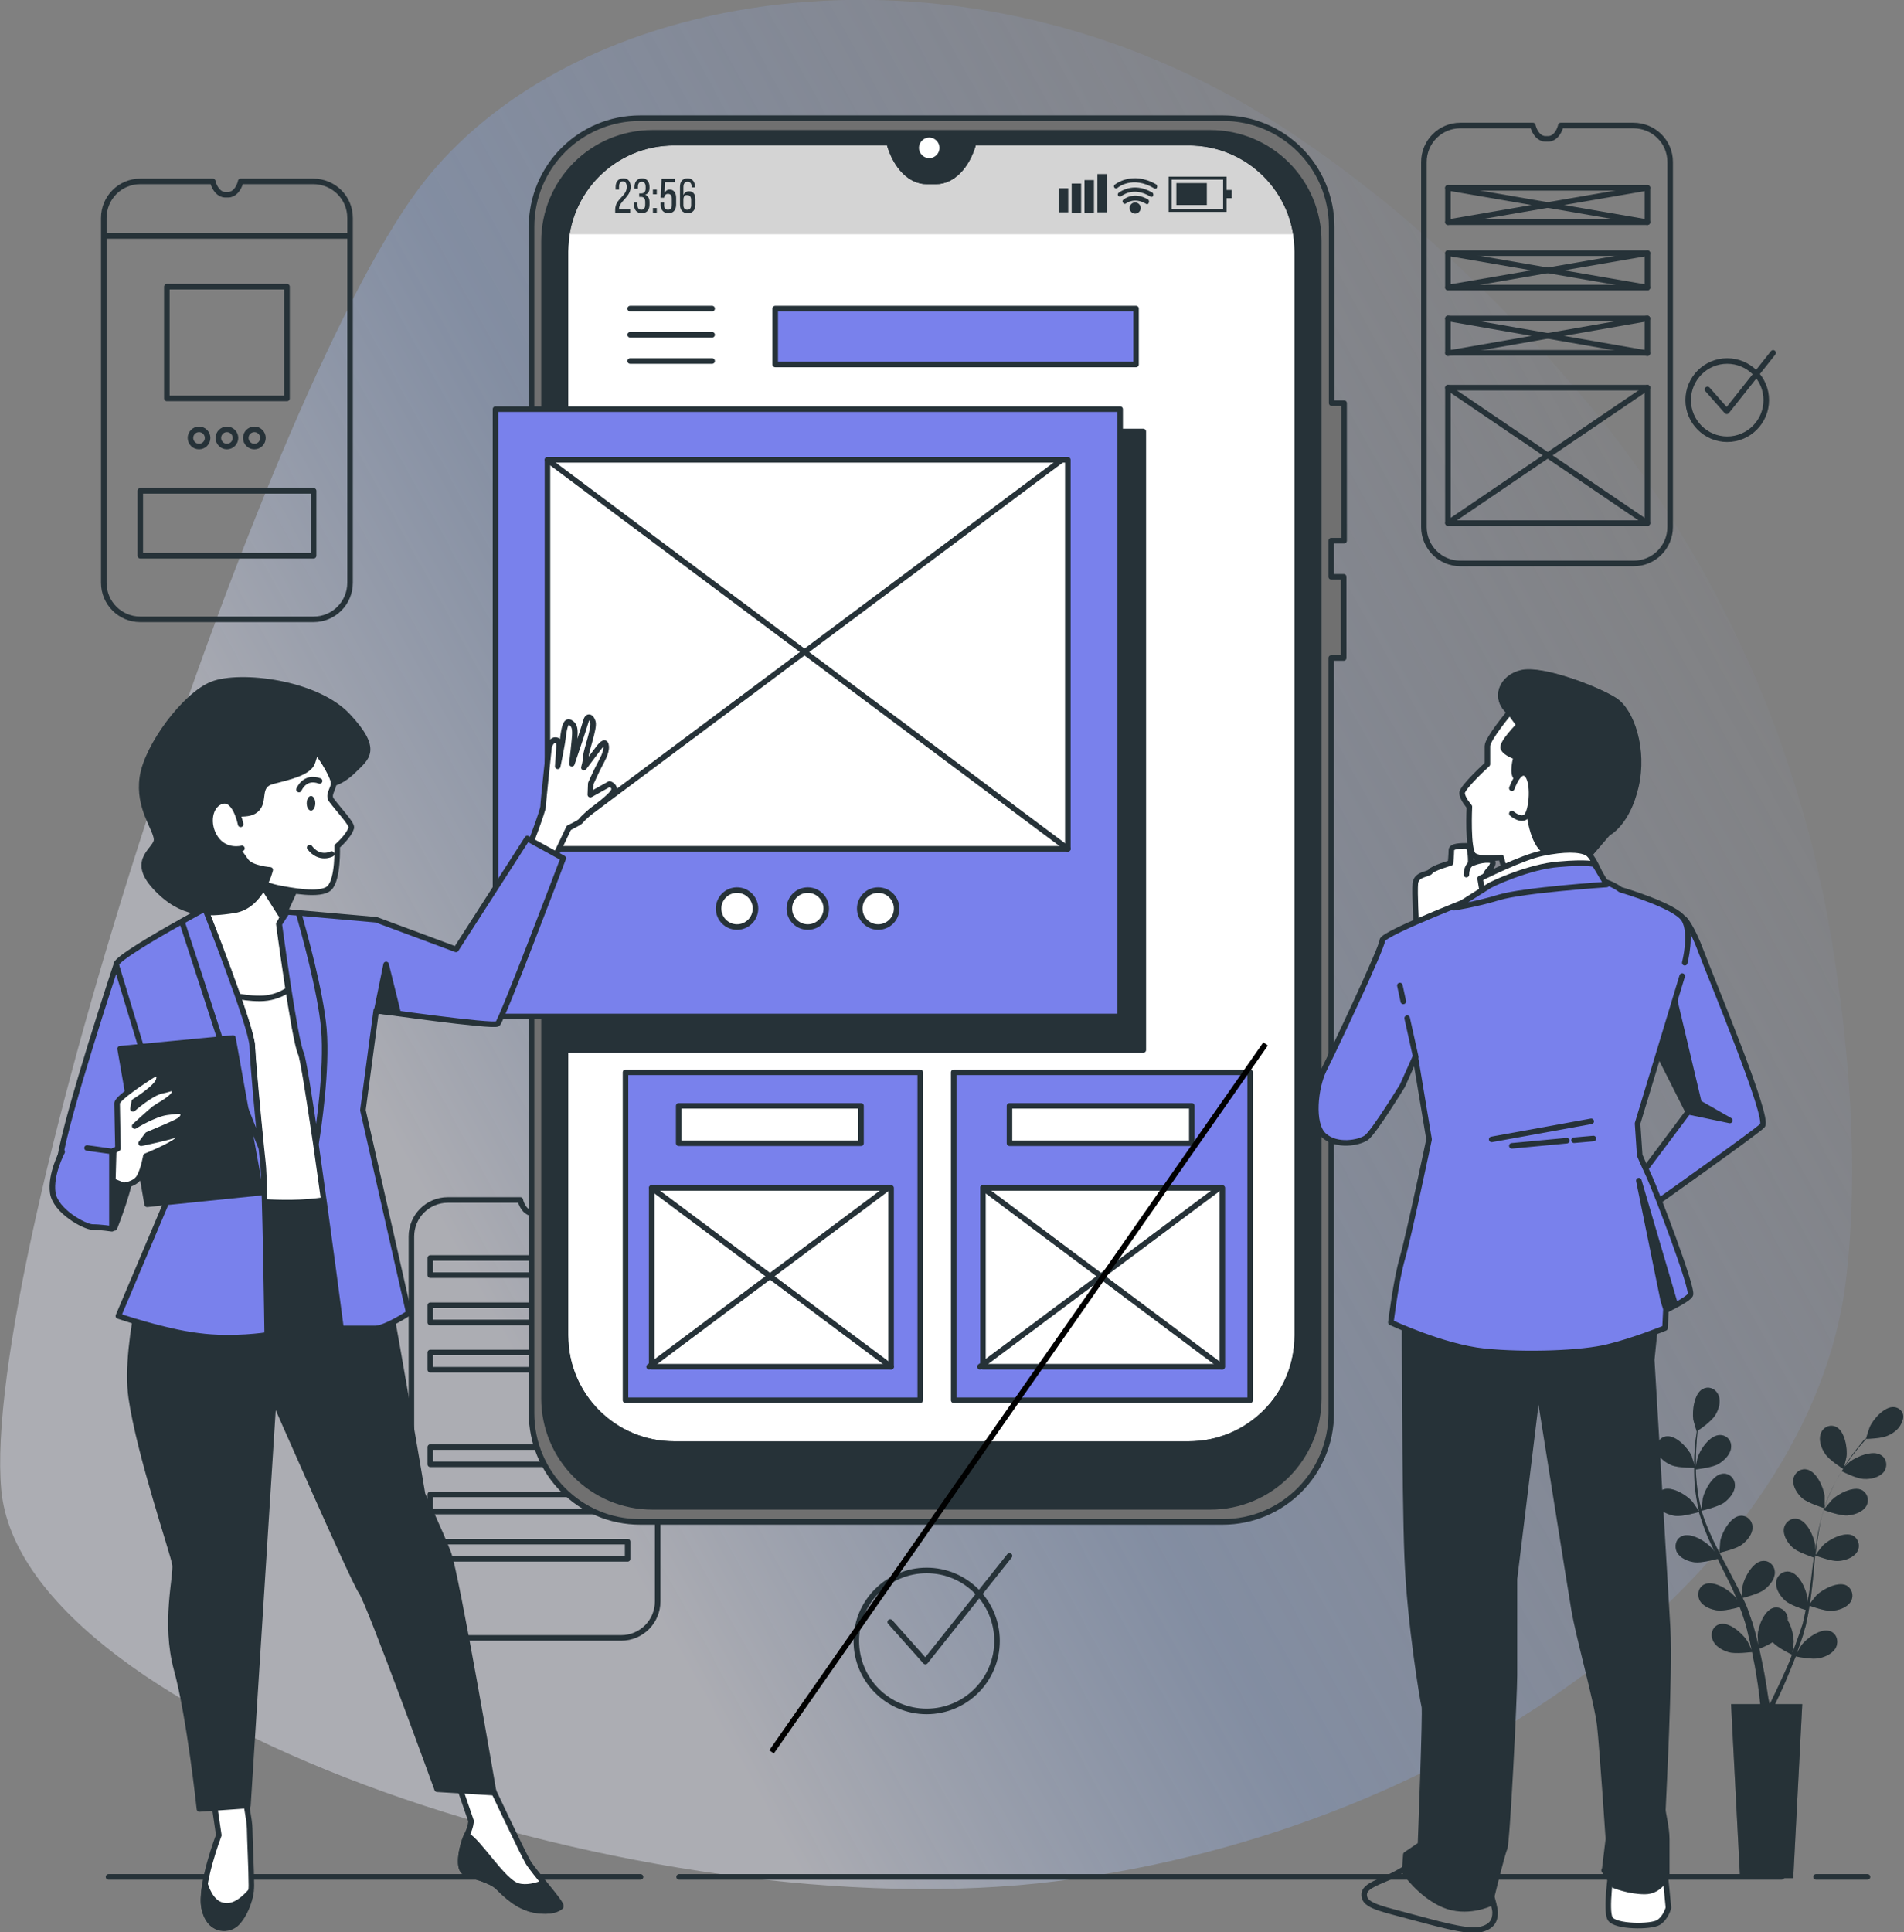 <svg width="343" height="348" viewBox="0 0 343 348" fill="none" xmlns="http://www.w3.org/2000/svg">
<rect x="0" y="0" width="343" height="348" fill="#808080" stroke="none"/>
<g clip-path="url(#clip0_150_5440)">
<path d="M329.943 169.124C323.914 132.59 308.148 98.301 284.034 70.204C269.968 53.872 251.651 36.069 229.624 21.982C174.132 -13.39 105.346 -3.328 76.75 32.277C48.154 67.882 -3.628 226.556 0.236 268.353C4.1 310.15 116.939 348.078 190.362 338.789C263.785 329.501 326.387 282.286 332.57 230.426C334.966 210.147 333.111 188.242 329.943 169.124Z" fill="url(#paint0_linear_150_5440)"/>
<path d="M327.156 338.016H336.431" stroke="#263238" stroke-miterlimit="10" stroke-linecap="round" stroke-linejoin="round"/>
<path d="M122.344 338.016H320.972" stroke="#263238" stroke-miterlimit="10" stroke-linecap="round" stroke-linejoin="round"/>
<path d="M19.555 338.016H115.391" stroke="#263238" stroke-miterlimit="10" stroke-linecap="round" stroke-linejoin="round"/>
<path d="M332.096 264.561C332.096 264.561 332.637 262.549 332.637 262.394C332.869 260.846 332.328 257.75 330.782 256.976C329.622 256.434 328.386 257.053 327.999 258.214C327.613 259.375 328.077 260.768 328.772 261.775C329.468 262.936 332.096 264.561 332.096 264.561Z" fill="#263238"/>
<path d="M301.108 263.862C302.345 264.404 305.436 264.327 305.436 264.327C305.436 264.327 304.74 262.314 304.74 262.159C304.045 260.766 301.958 258.444 300.181 258.676C298.944 258.831 298.248 260.07 298.558 261.308C298.789 262.546 300.026 263.398 301.108 263.862Z" fill="#263238"/>
<path d="M341.218 253.413C339.518 253.258 337.431 255.581 336.813 257.051C336.736 257.206 336.117 259.218 336.117 259.218C335.808 259.605 335.422 259.992 335.035 260.457C334.34 261.308 333.567 262.237 332.871 263.321C332.099 264.404 331.326 265.643 330.63 266.959C329.934 268.274 329.239 269.745 328.698 271.371C328.698 271.371 328.698 271.371 328.698 271.448C328.698 270.906 328.698 269.513 328.698 269.358C328.466 267.81 327.229 264.946 325.452 264.637C324.215 264.404 323.133 265.411 323.056 266.572C322.979 267.81 323.829 269.049 324.679 269.823C325.684 270.674 328.389 271.525 328.621 271.603C328.157 273.151 327.77 274.699 327.461 276.324C327.307 277.253 327.152 278.182 326.998 279.188C326.998 278.724 326.998 278.337 326.998 278.259C326.766 276.711 325.529 273.847 323.752 273.538C322.515 273.306 321.433 274.312 321.356 275.473C321.278 276.711 322.128 277.95 322.979 278.724C323.829 279.498 326.147 280.272 326.766 280.504C326.688 280.891 326.688 281.201 326.611 281.588C326.379 283.368 326.225 285.071 325.916 286.774C325.838 287.393 325.684 287.935 325.606 288.554C325.606 288.167 325.606 287.857 325.606 287.78C325.375 286.232 324.138 283.368 322.36 283.058C321.124 282.826 320.042 283.832 319.964 284.993C319.887 286.232 320.737 287.47 321.587 288.244C322.438 289.018 324.524 289.715 325.297 289.947C325.143 290.566 325.065 291.186 324.911 291.727C324.834 292.114 324.756 292.501 324.602 292.888C324.447 293.275 324.37 293.662 324.215 294.049C323.983 294.746 323.674 295.52 323.442 296.217C323.288 296.681 323.056 297.145 322.901 297.61C322.979 296.991 323.133 295.83 323.133 295.752C323.133 294.746 322.824 293.043 322.051 291.805C322.051 291.65 322.051 291.495 322.051 291.34C321.897 290.179 320.737 289.25 319.501 289.56C317.8 290.024 316.718 292.966 316.641 294.514C316.641 294.591 316.718 295.597 316.718 296.217C316.641 295.83 316.564 295.52 316.487 295.133C316.332 294.359 316.1 293.662 315.868 292.811C315.791 292.424 315.636 292.037 315.482 291.65C315.405 291.263 315.173 290.876 315.095 290.489C314.786 289.56 314.4 288.631 313.936 287.78C314.554 287.625 316.873 287.006 317.8 286.309C318.728 285.613 319.733 284.452 319.733 283.213C319.733 281.975 318.728 280.968 317.491 281.123C315.791 281.278 314.245 284.065 313.936 285.613C313.936 285.69 313.781 286.851 313.781 287.47C313.55 286.928 313.318 286.387 313.009 285.845C312.236 284.297 311.386 282.749 310.535 281.123C310.304 280.659 310.072 280.194 309.763 279.653C309.994 279.575 312.777 278.956 313.781 278.182C314.709 277.485 315.714 276.324 315.714 275.086C315.714 273.847 314.709 272.841 313.472 272.996C311.772 273.151 310.226 275.937 309.917 277.485C309.917 277.563 309.763 279.188 309.763 279.653C309.222 278.569 308.681 277.563 308.217 276.479C307.521 275.008 306.98 273.538 306.516 272.067C306.594 272.067 309.531 271.371 310.613 270.597C311.54 269.9 312.545 268.739 312.545 267.5C312.545 266.262 311.54 265.256 310.304 265.411C308.603 265.565 307.057 268.352 306.748 269.9C306.748 269.977 306.594 271.216 306.594 271.835C306.517 271.835 306.516 271.835 306.516 271.835C306.053 270.287 305.821 268.662 305.666 267.191C305.589 266.339 305.512 265.488 305.512 264.637C306.053 264.559 308.603 264.25 309.608 263.63C310.613 263.011 311.695 262.005 311.849 260.766C312.004 259.528 311.154 258.444 309.84 258.444C308.062 258.444 306.285 260.999 305.821 262.547C305.821 262.624 305.589 263.476 305.512 264.095C305.512 263.708 305.512 263.321 305.512 263.011C305.512 261.695 305.589 260.457 305.666 259.373C305.744 258.754 305.744 258.212 305.821 257.67C306.362 257.361 308.371 255.89 308.99 254.884C309.608 253.878 310.072 252.484 309.608 251.323C309.144 250.162 307.908 249.543 306.748 250.162C305.203 250.936 304.816 254.11 305.048 255.658C305.048 255.813 305.666 257.825 305.666 257.825C305.589 258.29 305.512 258.831 305.434 259.451C305.357 260.534 305.203 261.773 305.203 263.089C305.203 264.404 305.203 265.875 305.28 267.346C305.434 268.894 305.666 270.442 306.053 272.067C306.053 272.067 306.053 272.067 306.053 272.145C305.744 271.68 304.971 270.519 304.893 270.442C303.889 269.281 301.184 267.578 299.561 268.274C298.401 268.739 298.092 270.132 298.633 271.216C299.252 272.299 300.643 272.841 301.802 272.996C303.116 273.151 305.821 272.377 306.053 272.299C306.516 273.847 307.058 275.395 307.676 276.866C308.062 277.718 308.449 278.569 308.912 279.498C308.681 279.111 308.449 278.801 308.371 278.801C307.367 277.64 304.662 275.937 303.039 276.634C301.879 277.098 301.57 278.492 302.111 279.575C302.729 280.659 304.121 281.201 305.28 281.355C306.439 281.51 308.835 280.891 309.453 280.736C309.608 281.046 309.763 281.433 309.917 281.742C310.69 283.291 311.54 284.916 312.236 286.464C312.468 287.006 312.699 287.548 312.931 288.089C312.699 287.78 312.545 287.47 312.468 287.47C311.463 286.309 308.758 284.606 307.135 285.303C305.975 285.767 305.666 287.161 306.207 288.244C306.826 289.328 308.217 289.87 309.376 290.025C310.458 290.179 312.699 289.637 313.395 289.405C313.627 289.947 313.859 290.566 314.013 291.108C314.168 291.495 314.245 291.882 314.4 292.269C314.477 292.656 314.632 293.043 314.709 293.43C314.864 294.204 315.095 294.978 315.25 295.675C315.327 296.217 315.482 296.681 315.559 297.145C315.327 296.604 314.786 295.52 314.709 295.443C313.859 294.127 311.463 292.037 309.84 292.501C308.603 292.811 308.062 294.127 308.526 295.288C308.912 296.449 310.304 297.223 311.386 297.532C312.622 297.92 315.327 297.532 315.636 297.532C315.791 298.384 315.946 299.158 316.1 299.855C316.564 302.486 316.873 304.653 317.028 306.124C317.028 306.434 317.105 306.666 317.105 306.898H311.849L313.472 338.246H323.056L324.679 306.898H319.81C319.81 306.821 319.887 306.743 319.887 306.666C320.583 305.273 321.51 303.26 322.515 300.783C322.824 300.009 323.133 299.158 323.52 298.307C323.829 298.384 326.534 298.926 327.77 298.616C328.93 298.384 330.321 297.687 330.785 296.604C331.248 295.52 330.862 294.127 329.625 293.74C328.002 293.198 325.452 295.056 324.524 296.294C324.447 296.371 323.983 297.223 323.674 297.765C323.829 297.378 323.906 297.068 324.061 296.681C324.293 295.984 324.602 295.21 324.834 294.436C324.911 294.049 325.065 293.662 325.143 293.275C325.297 292.888 325.375 292.501 325.452 292.037C325.684 291.108 325.838 290.102 325.993 289.173C326.611 289.405 328.852 290.179 330.012 290.102C331.171 290.024 332.64 289.56 333.335 288.554C334.031 287.548 333.722 286.154 332.64 285.535C331.094 284.761 328.311 286.232 327.229 287.315C327.152 287.393 326.457 288.244 326.07 288.786C326.147 288.167 326.225 287.625 326.302 287.006C326.534 285.303 326.688 283.523 326.843 281.742C326.92 281.201 326.92 280.659 326.998 280.117C327.229 280.194 329.857 281.201 331.171 281.123C332.33 281.046 333.799 280.581 334.494 279.575C335.19 278.569 334.881 277.176 333.799 276.557C332.253 275.782 329.471 277.253 328.389 278.337C328.311 278.414 327.307 279.653 327.075 280.04C327.229 278.879 327.307 277.718 327.539 276.557C327.77 274.931 328.08 273.383 328.543 271.912C328.621 271.99 331.403 272.996 332.794 272.919C333.953 272.841 335.422 272.377 336.117 271.371C336.813 270.364 336.504 268.971 335.422 268.352C333.876 267.578 331.094 269.049 330.012 270.132C329.934 270.21 329.162 271.138 328.775 271.603C328.698 271.603 328.698 271.603 328.698 271.525C329.162 269.977 329.857 268.507 330.553 267.113C330.939 266.339 331.403 265.643 331.789 264.946C332.253 265.178 334.572 266.339 335.808 266.339C336.968 266.417 338.436 266.107 339.286 265.178C340.059 264.25 339.982 262.779 338.9 262.082C337.431 261.076 334.494 262.315 333.258 263.243C333.181 263.321 332.562 263.94 332.099 264.327C332.33 264.017 332.485 263.708 332.717 263.398C333.412 262.315 334.185 261.308 334.881 260.457C335.267 259.992 335.576 259.528 335.963 259.141C336.581 259.141 339.054 259.064 340.136 258.522C341.218 258.057 342.378 257.129 342.687 255.89C343.228 254.807 342.532 253.568 341.218 253.413ZM321.974 300.164C320.892 302.564 319.964 304.576 319.269 305.969C319.114 306.279 319.037 306.511 318.882 306.743H318.728C318.728 306.511 318.651 306.202 318.573 305.892C318.341 304.344 318.032 302.177 317.491 299.545C317.337 298.694 317.105 297.842 316.95 296.913C317.182 296.836 318.341 296.371 319.346 295.752C320.274 296.758 322.515 297.842 322.824 297.997C322.592 298.694 322.283 299.468 321.974 300.164Z" fill="#263238"/>
<path opacity="0.3" d="M301.108 263.862C302.345 264.404 305.436 264.327 305.436 264.327C305.436 264.327 304.74 262.314 304.74 262.159C304.045 260.766 301.958 258.444 300.181 258.676C298.944 258.831 298.248 260.07 298.558 261.308C298.789 262.546 300.026 263.398 301.108 263.862Z" fill="#263238"/>
<path opacity="0.3" d="M332.096 264.561C332.096 264.561 332.637 262.549 332.637 262.394C332.869 260.846 332.328 257.75 330.782 256.976C329.622 256.434 328.386 257.053 327.999 258.214C327.613 259.375 328.077 260.768 328.772 261.775C329.468 262.936 332.096 264.561 332.096 264.561Z" fill="#263238"/>
<path opacity="0.3" d="M341.218 253.413C339.518 253.258 337.431 255.581 336.813 257.051C336.736 257.206 336.117 259.218 336.117 259.218C335.808 259.605 335.422 259.992 335.035 260.457C334.34 261.308 333.567 262.237 332.871 263.321C332.099 264.404 331.326 265.643 330.63 266.959C329.934 268.274 329.239 269.745 328.698 271.371C328.698 271.371 328.698 271.371 328.698 271.448C328.698 270.906 328.698 269.513 328.698 269.358C328.466 267.81 327.229 264.946 325.452 264.637C324.215 264.404 323.133 265.411 323.056 266.572C322.979 267.81 323.829 269.049 324.679 269.823C325.684 270.674 328.389 271.525 328.621 271.603C328.157 273.151 327.77 274.699 327.461 276.324C327.307 277.253 327.152 278.182 326.998 279.188C326.998 278.724 326.998 278.337 326.998 278.259C326.766 276.711 325.529 273.847 323.752 273.538C322.515 273.306 321.433 274.312 321.356 275.473C321.278 276.711 322.128 277.95 322.979 278.724C323.829 279.498 326.147 280.272 326.766 280.504C326.688 280.891 326.688 281.201 326.611 281.588C326.379 283.368 326.225 285.071 325.916 286.774C325.838 287.393 325.684 287.935 325.606 288.554C325.606 288.167 325.606 287.857 325.606 287.78C325.375 286.232 324.138 283.368 322.36 283.058C321.124 282.826 320.042 283.832 319.964 284.993C319.887 286.232 320.737 287.47 321.587 288.244C322.438 289.018 324.524 289.715 325.297 289.947C325.143 290.566 325.065 291.186 324.911 291.727C324.834 292.114 324.756 292.501 324.602 292.888C324.447 293.275 324.37 293.662 324.215 294.049C323.983 294.746 323.674 295.52 323.442 296.217C323.288 296.681 323.056 297.145 322.901 297.61C322.979 296.991 323.133 295.83 323.133 295.752C323.133 294.746 322.824 293.043 322.051 291.805C322.051 291.65 322.051 291.495 322.051 291.34C321.897 290.179 320.737 289.25 319.501 289.56C317.8 290.024 316.718 292.966 316.641 294.514C316.641 294.591 316.718 295.597 316.718 296.217C316.641 295.83 316.564 295.52 316.487 295.133C316.332 294.359 316.1 293.662 315.868 292.811C315.791 292.424 315.636 292.037 315.482 291.65C315.405 291.263 315.173 290.876 315.095 290.489C314.786 289.56 314.4 288.631 313.936 287.78C314.554 287.625 316.873 287.006 317.8 286.309C318.728 285.613 319.733 284.452 319.733 283.213C319.733 281.975 318.728 280.968 317.491 281.123C315.791 281.278 314.245 284.065 313.936 285.613C313.936 285.69 313.781 286.851 313.781 287.47C313.55 286.928 313.318 286.387 313.009 285.845C312.236 284.297 311.386 282.749 310.535 281.123C310.304 280.659 310.072 280.194 309.763 279.653C309.994 279.575 312.777 278.956 313.781 278.182C314.709 277.485 315.714 276.324 315.714 275.086C315.714 273.847 314.709 272.841 313.472 272.996C311.772 273.151 310.226 275.937 309.917 277.485C309.917 277.563 309.763 279.188 309.763 279.653C309.222 278.569 308.681 277.563 308.217 276.479C307.521 275.008 306.98 273.538 306.516 272.067C306.594 272.067 309.531 271.371 310.613 270.597C311.54 269.9 312.545 268.739 312.545 267.5C312.545 266.262 311.54 265.256 310.304 265.411C308.603 265.565 307.057 268.352 306.748 269.9C306.748 269.977 306.594 271.216 306.594 271.835C306.517 271.835 306.516 271.835 306.516 271.835C306.053 270.287 305.821 268.662 305.666 267.191C305.589 266.339 305.512 265.488 305.512 264.637C306.053 264.559 308.603 264.25 309.608 263.63C310.613 263.011 311.695 262.005 311.849 260.766C312.004 259.528 311.154 258.444 309.84 258.444C308.062 258.444 306.285 260.999 305.821 262.547C305.821 262.624 305.589 263.476 305.512 264.095C305.512 263.708 305.512 263.321 305.512 263.011C305.512 261.695 305.589 260.457 305.666 259.373C305.744 258.754 305.744 258.212 305.821 257.67C306.362 257.361 308.371 255.89 308.99 254.884C309.608 253.878 310.072 252.484 309.608 251.323C309.144 250.162 307.908 249.543 306.748 250.162C305.203 250.936 304.816 254.11 305.048 255.658C305.048 255.813 305.666 257.825 305.666 257.825C305.589 258.29 305.512 258.831 305.434 259.451C305.357 260.534 305.203 261.773 305.203 263.089C305.203 264.404 305.203 265.875 305.28 267.346C305.434 268.894 305.666 270.442 306.053 272.067C306.053 272.067 306.053 272.067 306.053 272.145C305.744 271.68 304.971 270.519 304.893 270.442C303.889 269.281 301.184 267.578 299.561 268.274C298.401 268.739 298.092 270.132 298.633 271.216C299.252 272.299 300.643 272.841 301.802 272.996C303.116 273.151 305.821 272.377 306.053 272.299C306.516 273.847 307.058 275.395 307.676 276.866C308.062 277.718 308.449 278.569 308.912 279.498C308.681 279.111 308.449 278.801 308.371 278.801C307.367 277.64 304.662 275.937 303.039 276.634C301.879 277.098 301.57 278.492 302.111 279.575C302.729 280.659 304.121 281.201 305.28 281.355C306.439 281.51 308.835 280.891 309.453 280.736C309.608 281.046 309.763 281.433 309.917 281.742C310.69 283.291 311.54 284.916 312.236 286.464C312.468 287.006 312.699 287.548 312.931 288.089C312.699 287.78 312.545 287.47 312.468 287.47C311.463 286.309 308.758 284.606 307.135 285.303C305.975 285.767 305.666 287.161 306.207 288.244C306.826 289.328 308.217 289.87 309.376 290.025C310.458 290.179 312.699 289.637 313.395 289.405C313.627 289.947 313.859 290.566 314.013 291.108C314.168 291.495 314.245 291.882 314.4 292.269C314.477 292.656 314.632 293.043 314.709 293.43C314.864 294.204 315.095 294.978 315.25 295.675C315.327 296.217 315.482 296.681 315.559 297.145C315.327 296.604 314.786 295.52 314.709 295.443C313.859 294.127 311.463 292.037 309.84 292.501C308.603 292.811 308.062 294.127 308.526 295.288C308.912 296.449 310.304 297.223 311.386 297.532C312.622 297.92 315.327 297.532 315.636 297.532C315.791 298.384 315.946 299.158 316.1 299.855C316.564 302.486 316.873 304.653 317.028 306.124C317.028 306.434 317.105 306.666 317.105 306.898H311.849L313.472 338.246H323.056L324.679 306.898H319.81C319.81 306.821 319.887 306.743 319.887 306.666C320.583 305.273 321.51 303.26 322.515 300.783C322.824 300.009 323.133 299.158 323.52 298.307C323.829 298.384 326.534 298.926 327.77 298.616C328.93 298.384 330.321 297.687 330.785 296.604C331.248 295.52 330.862 294.127 329.625 293.74C328.002 293.198 325.452 295.056 324.524 296.294C324.447 296.371 323.983 297.223 323.674 297.765C323.829 297.378 323.906 297.068 324.061 296.681C324.293 295.984 324.602 295.21 324.834 294.436C324.911 294.049 325.065 293.662 325.143 293.275C325.297 292.888 325.375 292.501 325.452 292.037C325.684 291.108 325.838 290.102 325.993 289.173C326.611 289.405 328.852 290.179 330.012 290.102C331.171 290.024 332.64 289.56 333.335 288.554C334.031 287.548 333.722 286.154 332.64 285.535C331.094 284.761 328.311 286.232 327.229 287.315C327.152 287.393 326.457 288.244 326.07 288.786C326.147 288.167 326.225 287.625 326.302 287.006C326.534 285.303 326.688 283.523 326.843 281.742C326.92 281.201 326.92 280.659 326.998 280.117C327.229 280.194 329.857 281.201 331.171 281.123C332.33 281.046 333.799 280.581 334.494 279.575C335.19 278.569 334.881 277.176 333.799 276.557C332.253 275.782 329.471 277.253 328.389 278.337C328.311 278.414 327.307 279.653 327.075 280.04C327.229 278.879 327.307 277.718 327.539 276.557C327.77 274.931 328.08 273.383 328.543 271.912C328.621 271.99 331.403 272.996 332.794 272.919C333.953 272.841 335.422 272.377 336.117 271.371C336.813 270.364 336.504 268.971 335.422 268.352C333.876 267.578 331.094 269.049 330.012 270.132C329.934 270.21 329.162 271.138 328.775 271.603C328.698 271.603 328.698 271.603 328.698 271.525C329.162 269.977 329.857 268.507 330.553 267.113C330.939 266.339 331.403 265.643 331.789 264.946C332.253 265.178 334.572 266.339 335.808 266.339C336.968 266.417 338.436 266.107 339.286 265.178C340.059 264.25 339.982 262.779 338.9 262.082C337.431 261.076 334.494 262.315 333.258 263.243C333.181 263.321 332.562 263.94 332.099 264.327C332.33 264.017 332.485 263.708 332.717 263.398C333.412 262.315 334.185 261.308 334.881 260.457C335.267 259.992 335.576 259.528 335.963 259.141C336.581 259.141 339.054 259.064 340.136 258.522C341.218 258.057 342.378 257.129 342.687 255.89C343.228 254.807 342.532 253.568 341.218 253.413ZM321.974 300.164C320.892 302.564 319.964 304.576 319.269 305.969C319.114 306.279 319.037 306.511 318.882 306.743H318.728C318.728 306.511 318.651 306.202 318.573 305.892C318.341 304.344 318.032 302.177 317.491 299.545C317.337 298.694 317.105 297.842 316.95 296.913C317.182 296.836 318.341 296.371 319.346 295.752C320.274 296.758 322.515 297.842 322.824 297.997C322.592 298.694 322.283 299.468 321.974 300.164Z" fill="#263238"/>
<path d="M118.48 222.685V288.399C118.48 292.037 115.543 294.978 111.911 294.978H80.687C77.054 294.978 74.117 292.037 74.117 288.399V222.685C74.117 219.047 77.054 216.105 80.687 216.105H93.748V216.183C94.135 217.576 94.985 218.505 95.989 218.505H96.53C97.535 218.505 98.385 217.576 98.772 216.183V216.105H111.833C115.543 216.105 118.48 219.047 118.48 222.685Z" stroke="#263238" stroke-miterlimit="10" stroke-linecap="round" stroke-linejoin="round"/>
<path d="M113.068 226.555H77.516V229.651H113.068V226.555Z" stroke="#263238" stroke-miterlimit="10" stroke-linecap="round" stroke-linejoin="round"/>
<path d="M113.068 235.07H77.516V238.166H113.068V235.07Z" stroke="#263238" stroke-miterlimit="10" stroke-linecap="round" stroke-linejoin="round"/>
<path d="M113.068 243.582H77.516V246.678H113.068V243.582Z" stroke="#263238" stroke-miterlimit="10" stroke-linecap="round" stroke-linejoin="round"/>
<path d="M113.068 260.613H77.516V263.709H113.068V260.613Z" stroke="#263238" stroke-miterlimit="10" stroke-linecap="round" stroke-linejoin="round"/>
<path d="M113.068 269.125H77.516V272.221H113.068V269.125Z" stroke="#263238" stroke-miterlimit="10" stroke-linecap="round" stroke-linejoin="round"/>
<path d="M113.068 277.641H77.516V280.737H113.068V277.641Z" stroke="#263238" stroke-miterlimit="10" stroke-linecap="round" stroke-linejoin="round"/>
<path d="M300.878 29.181V94.895C300.878 98.533 297.941 101.474 294.309 101.474H263.085C259.453 101.474 256.516 98.533 256.516 94.895V29.181C256.516 25.543 259.453 22.602 263.085 22.602H276.147V22.679C276.533 24.072 277.383 25.001 278.388 25.001H278.929C279.934 25.001 280.784 24.072 281.17 22.679V22.602H294.232C297.942 22.602 300.878 25.543 300.878 29.181Z" stroke="#263238" stroke-miterlimit="10" stroke-linecap="round" stroke-linejoin="round"/>
<path d="M296.782 69.816H260.844V94.198H296.782V69.816Z" stroke="#263238" stroke-miterlimit="10" stroke-linecap="round" stroke-linejoin="round"/>
<path d="M260.844 94.198L296.782 69.816" stroke="#263238" stroke-miterlimit="10" stroke-linecap="round" stroke-linejoin="round"/>
<path d="M296.782 94.198L260.844 69.816" stroke="#263238" stroke-miterlimit="10" stroke-linecap="round" stroke-linejoin="round"/>
<path d="M296.782 57.355H260.844V63.548H296.782V57.355Z" stroke="#263238" stroke-miterlimit="10" stroke-linecap="round" stroke-linejoin="round"/>
<path d="M260.844 63.625L296.782 57.355" stroke="#263238" stroke-miterlimit="10" stroke-linecap="round" stroke-linejoin="round"/>
<path d="M296.782 63.625L260.844 57.355" stroke="#263238" stroke-miterlimit="10" stroke-linecap="round" stroke-linejoin="round"/>
<path d="M296.782 45.59H260.844V51.782H296.782V45.59Z" stroke="#263238" stroke-miterlimit="10" stroke-linecap="round" stroke-linejoin="round"/>
<path d="M260.844 51.782L296.782 45.59" stroke="#263238" stroke-miterlimit="10" stroke-linecap="round" stroke-linejoin="round"/>
<path d="M296.782 51.782L260.844 45.59" stroke="#263238" stroke-miterlimit="10" stroke-linecap="round" stroke-linejoin="round"/>
<path d="M296.782 33.824H260.844V40.016H296.782V33.824Z" stroke="#263238" stroke-miterlimit="10" stroke-linecap="round" stroke-linejoin="round"/>
<path d="M260.844 40.016L296.782 33.824" stroke="#263238" stroke-miterlimit="10" stroke-linecap="round" stroke-linejoin="round"/>
<path d="M296.782 40.016L260.844 33.824" stroke="#263238" stroke-miterlimit="10" stroke-linecap="round" stroke-linejoin="round"/>
<path d="M311.158 79.103C315.042 79.103 318.191 75.949 318.191 72.059C318.191 68.169 315.042 65.016 311.158 65.016C307.274 65.016 304.125 68.169 304.125 72.059C304.125 75.949 307.274 79.103 311.158 79.103Z" stroke="#263238" stroke-miterlimit="10" stroke-linecap="round" stroke-linejoin="round"/>
<path d="M307.602 70.126L311.079 74.074L319.426 63.547" stroke="#263238" stroke-miterlimit="10" stroke-linecap="round" stroke-linejoin="round"/>
<path d="M63.066 39.243V104.958C63.066 108.596 60.129 111.537 56.496 111.537H25.273C21.64 111.537 18.703 108.596 18.703 104.958V39.243C18.703 35.605 21.64 32.664 25.273 32.664H38.334V32.742C38.721 34.135 39.571 35.063 40.575 35.063H41.116C42.121 35.063 42.971 34.135 43.358 32.742V32.664H56.419C60.129 32.664 63.066 35.605 63.066 39.243Z" stroke="#263238" stroke-miterlimit="10" stroke-linecap="round" stroke-linejoin="round"/>
<path d="M51.703 51.629H30.062V71.754H51.703V51.629Z" stroke="#263238" stroke-miterlimit="10" stroke-linecap="round" stroke-linejoin="round"/>
<path d="M56.497 88.394H25.273V100.082H56.497V88.394Z" stroke="#263238" stroke-miterlimit="10" stroke-linecap="round" stroke-linejoin="round"/>
<path d="M37.404 78.872C37.404 79.724 36.708 80.42 35.858 80.42C35.008 80.42 34.312 79.724 34.312 78.872C34.312 78.021 35.008 77.324 35.858 77.324C36.708 77.324 37.404 78.021 37.404 78.872Z" stroke="#263238" stroke-miterlimit="10" stroke-linecap="round" stroke-linejoin="round"/>
<path d="M42.427 78.872C42.427 79.724 41.732 80.42 40.882 80.42C40.032 80.42 39.336 79.724 39.336 78.872C39.336 78.021 40.032 77.324 40.882 77.324C41.732 77.324 42.427 78.021 42.427 78.872Z" stroke="#263238" stroke-miterlimit="10" stroke-linecap="round" stroke-linejoin="round"/>
<path d="M45.827 80.42C46.681 80.42 47.373 79.727 47.373 78.872C47.373 78.017 46.681 77.324 45.827 77.324C44.973 77.324 44.281 78.017 44.281 78.872C44.281 79.727 44.973 80.42 45.827 80.42Z" stroke="#263238" stroke-miterlimit="10" stroke-linecap="round" stroke-linejoin="round"/>
<path d="M19.016 42.492H62.605" stroke="#263238" stroke-miterlimit="10" stroke-linecap="round" stroke-linejoin="round"/>
<path d="M166.941 308.216C173.941 308.216 179.616 302.533 179.616 295.522C179.616 288.511 173.941 282.828 166.941 282.828C159.94 282.828 154.266 288.511 154.266 295.522C154.266 302.533 159.94 308.216 166.941 308.216Z" stroke="#263238" stroke-miterlimit="10" stroke-linecap="round" stroke-linejoin="round"/>
<path d="M160.375 292.115L166.713 299.236L181.861 280.195" stroke="#263238" stroke-miterlimit="10" stroke-linecap="round" stroke-linejoin="round"/>
<path d="M233.711 45.278V240.486C233.711 251.323 224.978 260.069 214.157 260.069H121.413C110.593 260.069 101.859 251.323 101.859 240.486V45.278C101.859 34.442 110.593 25.695 121.413 25.695H160.211V25.85C161.37 29.952 163.998 32.661 166.935 32.661H168.635C171.572 32.661 174.2 29.952 175.359 25.85L175.437 25.695H214.157C224.978 25.695 233.711 34.442 233.711 45.278Z" fill="white"/>
<path d="M205.968 77.711H102.172V189.093H205.968V77.711Z" fill="#263238" stroke="#263238" stroke-miterlimit="10" stroke-linecap="round" stroke-linejoin="round"/>
<path d="M175.362 25.85C174.203 29.952 171.575 32.661 168.638 32.661H166.938C164.001 32.661 161.373 29.952 160.214 25.85V25.695H121.416C111.677 25.695 103.562 32.816 102.094 42.182H233.404C231.936 32.816 223.821 25.695 214.083 25.695H175.439L175.362 25.85Z" fill="#D4D4D4"/>
<path d="M242.14 97.371V72.603H239.898V40.868C239.898 30.032 231.165 21.285 220.345 21.285H115.311C104.491 21.285 95.758 30.032 95.758 40.868V254.498C95.758 265.334 104.491 274.081 115.311 274.081H220.267C231.087 274.081 239.821 265.334 239.821 254.498V118.502H242.062V103.873H239.821V97.371H242.14ZM233.715 240.488C233.715 251.324 224.982 260.071 214.162 260.071H121.417C110.597 260.071 101.863 251.324 101.863 240.488V45.28C101.863 34.444 110.597 25.697 121.417 25.697H160.215V25.852C161.375 29.954 164.002 32.663 166.939 32.663H168.64C171.576 32.663 174.204 29.954 175.363 25.852L175.441 25.697H214.162C224.982 25.697 233.715 34.444 233.715 45.28V240.488Z" fill="#707070" stroke="#263238" stroke-miterlimit="10" stroke-linejoin="round"/>
<path d="M218.027 23.918H117.554C106.733 23.918 98 32.664 98 43.501V251.79C98 262.626 106.733 271.373 117.554 271.373H218.027C228.847 271.373 237.58 262.626 237.58 251.79V43.501C237.58 32.664 228.847 23.918 218.027 23.918ZM233.716 240.489C233.716 251.325 224.983 260.072 214.162 260.072H121.418C110.598 260.072 101.864 251.325 101.864 240.489V45.281C101.864 34.445 110.598 25.698 121.418 25.698H160.216V25.853C161.375 29.955 164.003 32.664 166.94 32.664H168.64C171.577 32.664 174.205 29.955 175.364 25.853L175.442 25.698H214.162C224.983 25.698 233.716 34.445 233.716 45.281V240.489Z" fill="#263238" stroke="#263238" stroke-miterlimit="10" stroke-linejoin="round"/>
<path d="M169.257 26.627C169.257 25.621 168.407 24.77 167.402 24.77C166.397 24.77 165.547 25.621 165.547 26.627C165.547 27.633 166.397 28.485 167.402 28.485C168.407 28.485 169.257 27.633 169.257 26.627Z" fill="white"/>
<path d="M113.61 33.669C113.61 35.527 111.524 36.223 111.524 37.617V37.694H113.533V38.313H110.828V37.771C110.828 35.759 112.915 35.372 112.915 33.669C112.915 33.05 112.683 32.663 112.219 32.663C111.756 32.663 111.524 33.05 111.524 33.592V34.133H110.905V33.669C110.905 32.74 111.369 32.121 112.297 32.121C113.224 32.121 113.61 32.74 113.61 33.669Z" fill="#263238"/>
<path d="M117.009 33.669V33.824C117.009 34.443 116.777 34.908 116.236 35.062C116.777 35.295 117.009 35.759 117.009 36.378V36.843C117.009 37.771 116.545 38.391 115.618 38.391C114.69 38.391 114.227 37.771 114.227 36.843V36.456H114.845V36.92C114.845 37.462 115.077 37.771 115.54 37.771C116.004 37.771 116.236 37.462 116.236 36.843V36.378C116.236 35.759 116.004 35.449 115.463 35.449H115.154V34.83H115.54C116.004 34.83 116.313 34.521 116.313 33.979V33.669C116.313 33.05 116.081 32.74 115.618 32.74C115.154 32.74 114.922 33.05 114.922 33.669V33.979H114.304V33.669C114.304 32.74 114.768 32.121 115.695 32.121C116.545 32.121 117.009 32.74 117.009 33.669Z" fill="#263238"/>
<path d="M118.321 34.133V34.984H117.625V34.133H118.321ZM118.321 37.461V38.312H117.625V37.461H118.321Z" fill="#263238"/>
<path d="M119.719 34.676C119.951 34.367 120.183 34.134 120.646 34.134C121.419 34.134 121.806 34.754 121.806 35.605V36.843C121.806 37.772 121.342 38.391 120.415 38.391C119.487 38.391 119.023 37.772 119.023 36.843V36.456H119.642V36.921C119.642 37.463 119.874 37.772 120.337 37.772C120.801 37.772 121.033 37.463 121.033 36.921V35.76C121.033 35.218 120.801 34.908 120.337 34.908C119.951 34.908 119.719 35.141 119.642 35.605H119.023L119.178 32.199H121.574V32.818H119.796L119.719 34.676Z" fill="#263238"/>
<path d="M125.205 33.669V33.746H124.587V33.592C124.587 33.05 124.355 32.74 123.891 32.74C123.35 32.74 123.118 33.05 123.118 33.746V35.14C123.273 34.753 123.582 34.443 124.123 34.443C124.896 34.443 125.282 34.985 125.282 35.914V36.843C125.282 37.771 124.819 38.391 123.891 38.391C122.964 38.391 122.5 37.771 122.5 36.843V33.669C122.5 32.663 122.964 32.121 123.891 32.121C124.741 32.121 125.205 32.74 125.205 33.669ZM123.118 35.991V36.92C123.118 37.462 123.35 37.771 123.814 37.771C124.278 37.771 124.509 37.462 124.509 36.92V35.991C124.509 35.449 124.278 35.14 123.814 35.14C123.35 35.062 123.118 35.372 123.118 35.991Z" fill="#263238"/>
<path d="M192.443 33.902H190.742V38.237H192.443V33.902Z" fill="#263238"/>
<path d="M194.763 33.051H193.062V38.314H194.763V33.051Z" fill="#263238"/>
<path d="M197.075 32.43H195.375V38.312H197.075V32.43Z" fill="#263238"/>
<path d="M199.396 31.348H197.695V38.236H199.396V31.348Z" fill="#263238"/>
<path d="M220.965 38.16H210.531V31.812H220.965V38.16ZM211.072 37.618H220.347V32.354H211.072V37.618Z" fill="#263238"/>
<path d="M217.409 32.973H211.922V36.92H217.409V32.973Z" fill="#263238"/>
<path d="M221.892 34.211H220.578V35.682H221.892V34.211Z" fill="#263238"/>
<path d="M206.663 36.767C206.585 36.767 206.508 36.767 206.431 36.69C204.344 35.451 202.876 36.612 202.876 36.612C202.721 36.767 202.489 36.767 202.335 36.535C202.18 36.38 202.18 36.148 202.335 35.993C202.412 35.916 204.19 34.368 206.817 35.916C206.972 35.993 207.049 36.303 206.972 36.458C206.895 36.69 206.817 36.767 206.663 36.767Z" fill="#263238"/>
<path d="M207.434 35.449C207.357 35.449 207.28 35.449 207.202 35.371C204.111 33.514 202.101 35.294 202.024 35.294C201.87 35.449 201.638 35.449 201.483 35.294C201.329 35.139 201.329 34.907 201.483 34.752C201.483 34.752 204.034 32.585 207.589 34.675C207.743 34.752 207.821 35.062 207.743 35.217C207.743 35.371 207.589 35.449 207.434 35.449Z" fill="#263238"/>
<path d="M208.13 33.979C208.053 33.979 207.976 33.979 207.898 33.902C204.034 31.58 201.406 33.747 201.329 33.825C201.174 33.979 200.942 33.979 200.788 33.825C200.633 33.67 200.633 33.438 200.788 33.283C200.788 33.283 203.879 30.651 208.285 33.205C208.439 33.283 208.517 33.592 208.439 33.747C208.439 33.902 208.285 33.979 208.13 33.979Z" fill="#263238"/>
<path d="M205.502 37.463C205.502 38.005 205.038 38.469 204.497 38.469C203.956 38.469 203.492 38.005 203.492 37.463C203.492 36.921 203.956 36.457 204.497 36.457C205.038 36.457 205.502 36.921 205.502 37.463Z" fill="#263238"/>
<path d="M201.796 73.688H89.266V183.057H201.796V73.688Z" fill="#7981EC" stroke="#263238" stroke-miterlimit="10" stroke-linecap="round" stroke-linejoin="round"/>
<path d="M192.374 82.82H98.625V152.869H192.374V82.82Z" fill="white" stroke="#263238" stroke-miterlimit="10" stroke-linecap="round" stroke-linejoin="round"/>
<path d="M191.287 82.82L97.461 152.869" stroke="#263238" stroke-miterlimit="10" stroke-linecap="round" stroke-linejoin="round"/>
<path d="M98.625 82.82L192.374 152.869" stroke="#263238" stroke-miterlimit="10" stroke-linecap="round" stroke-linejoin="round"/>
<path d="M132.776 166.957C134.612 166.957 136.1 165.467 136.1 163.629C136.1 161.791 134.612 160.301 132.776 160.301C130.941 160.301 129.453 161.791 129.453 163.629C129.453 165.467 130.941 166.957 132.776 166.957Z" fill="white" stroke="#263238" stroke-miterlimit="10" stroke-linecap="round" stroke-linejoin="round"/>
<path d="M145.526 166.957C147.362 166.957 148.85 165.467 148.85 163.629C148.85 161.791 147.362 160.301 145.526 160.301C143.691 160.301 142.203 161.791 142.203 163.629C142.203 165.467 143.691 166.957 145.526 166.957Z" fill="white" stroke="#263238" stroke-miterlimit="10" stroke-linecap="round" stroke-linejoin="round"/>
<path d="M158.206 166.957C160.042 166.957 161.53 165.467 161.53 163.629C161.53 161.791 160.042 160.301 158.206 160.301C156.371 160.301 154.883 161.791 154.883 163.629C154.883 165.467 156.371 166.957 158.206 166.957Z" fill="white" stroke="#263238" stroke-miterlimit="10" stroke-linecap="round" stroke-linejoin="round"/>
<path d="M165.784 193.117H112.688V252.175H165.784V193.117Z" fill="#7981EC" stroke="#263238" stroke-miterlimit="10" stroke-linecap="round" stroke-linejoin="round"/>
<path d="M160.532 213.938H117.406V246.137H160.532V213.938Z" fill="white" stroke="#263238" stroke-miterlimit="10" stroke-linecap="round" stroke-linejoin="round"/>
<path d="M159.986 213.938L116.938 246.137" stroke="#263238" stroke-miterlimit="10" stroke-linecap="round" stroke-linejoin="round"/>
<path d="M117.406 213.938L160.532 246.137" stroke="#263238" stroke-miterlimit="10" stroke-linecap="round" stroke-linejoin="round"/>
<path d="M155.113 199.156H122.266V205.89H155.113V199.156Z" fill="white" stroke="#263238" stroke-miterlimit="10" stroke-linecap="round" stroke-linejoin="round"/>
<path d="M225.218 193.117H171.812V252.175H225.218V193.117Z" fill="#7981EC" stroke="#263238" stroke-miterlimit="10" stroke-linecap="round" stroke-linejoin="round"/>
<path d="M220.204 213.938H177.078V246.137H220.204V213.938Z" fill="white" stroke="#263238" stroke-miterlimit="10" stroke-linecap="round" stroke-linejoin="round"/>
<path d="M219.657 213.938L176.531 246.137" stroke="#263238" stroke-miterlimit="10" stroke-linecap="round" stroke-linejoin="round"/>
<path d="M177.078 213.938L220.127 246.137" stroke="#263238" stroke-miterlimit="10" stroke-linecap="round" stroke-linejoin="round"/>
<path d="M214.706 199.156H181.859V205.89H214.706V199.156Z" fill="white" stroke="#263238" stroke-miterlimit="10" stroke-linecap="round" stroke-linejoin="round"/>
<path d="M113.531 55.574H128.293" stroke="#263238" stroke-miterlimit="10" stroke-linecap="round" stroke-linejoin="round"/>
<path d="M113.531 60.297H128.293" stroke="#263238" stroke-miterlimit="10" stroke-linecap="round" stroke-linejoin="round"/>
<path d="M113.531 65.016H128.293" stroke="#263238" stroke-miterlimit="10" stroke-linecap="round" stroke-linejoin="round"/>
<path d="M204.655 55.574H139.656V65.636H204.655V55.574Z" fill="#7981EC" stroke="#263238" stroke-miterlimit="10" stroke-linecap="round" stroke-linejoin="round"/>
<path d="M264.943 155.579C264.943 155.579 265.098 152.328 264.17 152.328C263.243 152.328 261.465 152.328 261.465 153.102C261.465 153.876 261.311 155.424 261.311 155.424C261.311 155.424 258.064 156.353 257.678 156.972C257.292 157.514 255.205 157.359 254.973 159.062C254.818 160.765 255.128 166.338 255.128 166.338L266.025 162.932C266.025 162.932 266.798 161.771 266.952 160.61C267.107 159.449 267.493 157.359 268.112 156.817C268.653 156.276 269.658 154.882 268.112 154.882C266.643 154.805 264.943 155.579 264.943 155.579Z" fill="white" stroke="#263238" stroke-miterlimit="10" stroke-linecap="round" stroke-linejoin="round"/>
<path d="M264.945 155.578C264.945 155.578 264.172 156.12 264.172 157.513" stroke="#263238" stroke-miterlimit="10" stroke-linecap="round" stroke-linejoin="round"/>
<path d="M271.977 128.255C271.977 128.255 267.958 133.054 267.958 134.37C267.958 135.686 267.958 137.621 267.958 137.621C267.958 137.621 263.398 141.8 263.398 142.807C263.398 143.813 264.712 145.283 264.712 145.283C264.712 145.283 264.326 153.101 265.485 154.03C266.645 154.959 270.432 154.417 270.432 154.417L271.359 157.823L285.889 154.417L289.676 150.005C289.676 150.005 293.077 148.302 294.622 141.568C296.168 134.912 293.85 128.023 290.835 126.088C287.821 124.153 278.083 120.36 274.219 121.134C270.509 121.908 268.963 125.778 271.977 128.255Z" fill="white" stroke="#263238" stroke-miterlimit="10" stroke-linecap="round" stroke-linejoin="round"/>
<path d="M294.704 141.646C296.25 134.99 293.931 128.101 290.917 126.166C287.903 124.231 278.164 120.438 274.3 121.212C270.513 121.986 268.967 125.779 271.981 128.256L273.682 130.578C273.682 130.578 270.436 133.829 270.822 134.757C271.209 135.686 273.141 136.305 273.141 136.305C273.141 136.305 272.213 139.556 273.295 140.098C274.455 140.64 274.996 139.556 274.996 139.556C274.996 139.556 275.15 142.575 275.382 145.129C275.537 147.606 276.31 152.405 278.783 153.566C281.024 154.572 283.111 154.572 285.816 154.495L289.603 150.083C289.757 150.006 293.158 148.303 294.704 141.646Z" fill="#263238" stroke="#263238" stroke-miterlimit="10" stroke-linecap="round" stroke-linejoin="round"/>
<path d="M272.359 141.953C272.359 141.953 273.673 138.161 275.064 139.477C276.378 140.792 275.992 145.746 275.064 146.907C274.137 148.068 272.359 146.52 272.359 146.52" fill="white"/>
<path d="M272.359 141.953C272.359 141.953 273.673 138.161 275.064 139.477C276.378 140.792 275.992 145.746 275.064 146.907C274.137 148.068 272.359 146.52 272.359 146.52" stroke="#263238" stroke-miterlimit="10" stroke-linecap="round" stroke-linejoin="round"/>
<path d="M267.027 160.532L266.641 158.21C266.641 158.21 274.06 154.417 277.925 153.643C281.712 152.869 284.571 152.869 285.962 153.643C287.276 154.417 288.977 159.216 288.977 159.216C288.977 159.216 282.098 156.894 277.384 158.442C272.592 159.99 267.259 162.08 267.259 162.08L267.027 160.532Z" fill="white" stroke="#263238" stroke-miterlimit="10" stroke-linecap="round" stroke-linejoin="round"/>
<path d="M254.119 335.848C254.119 335.848 251.955 337.396 249.328 338.479C246.7 339.563 245.386 340.26 245.85 341.808C246.313 343.356 249.791 343.975 253.965 345.136C258.138 346.22 264.089 348 266.485 347.535C268.881 347.071 269.345 345.755 269.345 344.439C269.345 343.123 267.567 337.86 267.567 337.86L254.119 335.848Z" stroke="#263238" stroke-miterlimit="10" stroke-linecap="round" stroke-linejoin="round"/>
<path d="M290.29 336.775C290.29 336.775 289.208 344.051 290.059 345.521C290.909 347.069 297.478 347.069 298.792 346.218C300.106 345.367 300.57 343.586 300.57 343.586L299.719 334.84L288.977 336.852" fill="white"/>
<path d="M290.29 336.775C290.29 336.775 289.208 344.051 290.059 345.521C290.909 347.069 297.478 347.069 298.792 346.218C300.106 345.367 300.57 343.586 300.57 343.586L299.719 334.84L288.977 336.852" stroke="#263238" stroke-miterlimit="10" stroke-linecap="round" stroke-linejoin="round"/>
<path d="M253.039 237.934C253.039 237.934 253.039 268.276 253.503 280.35C253.967 292.425 256.362 306.512 256.594 307.364C256.826 308.215 255.899 332.21 255.899 332.21L253.271 333.99L253.039 337.086C253.039 337.086 255.899 341.266 260.072 343.046C264.246 344.826 268.419 342.814 268.419 342.814C268.419 342.814 270.583 333.835 271.047 332.906C271.511 332.055 272.825 305.661 272.825 301.713C272.825 297.766 272.825 284.375 272.825 284.375L276.766 252.098L276.998 248.77C276.998 248.77 282.717 284.762 283.567 289.871C284.418 294.902 287.741 306.59 288.205 310.769C288.668 314.949 289.75 331.203 289.75 331.203L289.055 336.931L290.832 339.563C290.832 339.563 293.46 340.647 296.32 340.647C299.179 340.647 300.261 337.783 300.261 337.783C300.261 337.783 300.261 333.139 300.261 331.203C300.261 329.191 299.566 326.559 299.566 325.94C299.566 325.243 300.88 301.326 300.416 293.199C299.952 285.072 297.556 244.9 297.556 244.9L298.252 238.089C298.252 238.089 281.558 242.268 270.197 239.869C258.836 237.469 253.348 235.457 253.348 235.457V237.237L253.039 237.934Z" fill="#263238" stroke="#263238" stroke-miterlimit="10" stroke-linecap="round" stroke-linejoin="round"/>
<path d="M303.43 165.484C303.43 165.484 304.744 166.8 306.444 171.367C308.145 175.934 318.81 201.322 317.496 202.715C316.183 204.031 297.479 217.266 297.479 217.266L295.547 211.693L304.126 200.238L297.865 187.854C297.865 187.854 295.547 185.377 296.552 179.649C297.556 173.844 303.43 165.484 303.43 165.484Z" fill="#7981EC" stroke="#263238" stroke-miterlimit="10" stroke-linecap="round" stroke-linejoin="round"/>
<path d="M301.735 180.348L306.063 198.615L311.627 201.788L304.208 200.24L298.875 189.559L301.735 180.348Z" fill="#263238" stroke="#263238" stroke-miterlimit="10" stroke-linecap="round" stroke-linejoin="round"/>
<path d="M303.045 175.778L295.007 202.327L295.394 208.055C295.394 208.055 295.935 209.371 297.094 211.848C298.253 214.325 305.132 232.282 304.513 233.211C303.972 234.14 300.108 235.92 300.108 235.92L299.953 239.171C299.953 239.171 294.234 241.493 289.674 242.576C285.114 243.737 274.835 244.124 267.338 243.35C259.919 242.576 250.567 238.164 250.567 238.164C250.567 238.164 251.494 230.502 252.654 226.554C253.813 222.529 257.446 205.191 257.446 205.191L254.972 190.33L252.654 195.516C252.654 195.516 247.476 203.953 246.162 204.882C244.848 205.81 240.829 206.584 238.51 204.495C236.192 202.405 236.964 195.748 238.51 192.652C240.056 189.633 249.021 170.67 249.021 169.354C249.021 168.038 268.111 160.762 268.111 160.762C268.111 160.762 277.463 157.898 283.337 157.898C289.211 157.898 291.916 160.221 291.916 160.221C291.916 160.221 301.808 163.084 303.354 165.561C304.9 168.038 303.509 173.379 303.509 173.379" fill="#7981EC"/>
<path d="M303.045 175.778L295.007 202.327L295.394 208.055C295.394 208.055 295.935 209.371 297.094 211.848C298.253 214.325 305.132 232.282 304.513 233.211C303.972 234.14 300.108 235.92 300.108 235.92L299.953 239.171C299.953 239.171 294.234 241.493 289.674 242.576C285.114 243.737 274.835 244.124 267.338 243.35C259.919 242.576 250.567 238.164 250.567 238.164C250.567 238.164 251.494 230.502 252.654 226.554C253.813 222.529 257.446 205.191 257.446 205.191L254.972 190.33L252.654 195.516C252.654 195.516 247.476 203.953 246.162 204.882C244.848 205.81 240.829 206.584 238.51 204.495C236.192 202.405 236.964 195.748 238.51 192.652C240.056 189.633 249.021 170.67 249.021 169.354C249.021 168.038 268.111 160.762 268.111 160.762C268.111 160.762 277.463 157.898 283.337 157.898C289.211 157.898 291.916 160.221 291.916 160.221C291.916 160.221 301.808 163.084 303.354 165.561C304.9 168.038 303.509 173.379 303.509 173.379" stroke="#263238" stroke-miterlimit="10" stroke-linecap="round" stroke-linejoin="round"/>
<path d="M299.64 234.22L295.234 212.625L301.804 234.994L300.181 235.923L299.64 234.22Z" fill="#263238" stroke="#263238" stroke-miterlimit="10" stroke-linecap="round" stroke-linejoin="round"/>
<path d="M252.806 180.348L252.188 177.484" stroke="#263238" stroke-miterlimit="10" stroke-linecap="round" stroke-linejoin="round"/>
<path d="M255.046 190.333L253.5 183.367" stroke="#263238" stroke-miterlimit="10" stroke-linecap="round" stroke-linejoin="round"/>
<path d="M268.727 205.192L286.657 201.941" stroke="#263238" stroke-miterlimit="10" stroke-linecap="round" stroke-linejoin="round"/>
<path d="M283.57 205.349L287.048 205.039" stroke="#263238" stroke-miterlimit="10" stroke-linecap="round" stroke-linejoin="round"/>
<path d="M272.359 206.355L282.252 205.426" stroke="#263238" stroke-miterlimit="10" stroke-linecap="round" stroke-linejoin="round"/>
<path d="M263.244 162.699C263.244 162.699 267.417 160.068 268.035 159.681C268.576 159.216 275.532 156.043 280.788 155.656C285.966 155.191 287.28 155.656 287.28 155.656L289.444 159.294C289.444 159.294 274.373 160.3 270.045 161.616C265.717 162.931 261.93 163.473 261.93 163.473L263.244 162.699Z" fill="#7981EC" stroke="#263238" stroke-miterlimit="10" stroke-linecap="round" stroke-linejoin="round"/>
<path d="M38.259 322.613L39.418 330.508C39.418 330.508 35.94 339.564 36.79 343.667C37.64 347.769 40.886 347.769 42.355 346.608C43.823 345.447 45.292 342.196 45.292 339.564C45.292 336.933 44.983 330.818 44.983 329.347C44.983 327.877 44.132 323.774 44.132 323.774L38.259 322.613Z" fill="white" stroke="#263238" stroke-miterlimit="10" stroke-linecap="round" stroke-linejoin="round"/>
<path d="M40.419 343.202C38.41 342.97 37.405 340.803 36.941 339.332C36.709 340.957 36.555 342.428 36.787 343.589C37.637 347.691 40.883 347.691 42.351 346.53C43.588 345.524 44.902 342.893 45.211 340.57C44.129 341.809 42.351 343.512 40.419 343.202Z" fill="#263238" stroke="#263238" stroke-miterlimit="10" stroke-linecap="round" stroke-linejoin="round"/>
<path d="M88.341 321.375C88.341 321.375 94.137 333.682 95.142 335.385C96.147 337.087 101.402 342.97 101.016 343.357C100.63 343.744 99.238 344.518 96.302 343.976C93.365 343.434 91.201 341.267 89.732 339.874C88.341 338.481 85.095 337.939 83.704 337.165C82.312 336.391 83.317 332.056 84.09 330.508C84.863 328.96 84.863 327.954 84.863 327.954L82.312 320.523L88.341 321.375Z" fill="white" stroke="#263238" stroke-miterlimit="10" stroke-linecap="round" stroke-linejoin="round"/>
<path d="M101.014 343.357C101.246 343.124 99.623 341.112 97.922 339.099C96.686 339.564 94.831 340.106 93.285 339.641C90.58 338.867 86.252 331.591 84.088 330.508C83.315 332.056 82.31 336.39 83.701 337.164C85.093 337.938 88.339 338.48 89.73 339.873C91.121 341.267 93.285 343.434 96.299 343.976C99.236 344.518 100.627 343.744 101.014 343.357Z" fill="#263238" stroke="#263238" stroke-miterlimit="10" stroke-linecap="round" stroke-linejoin="round"/>
<path d="M27.741 223.076C27.741 223.076 22.177 241.497 23.645 251.714C25.114 261.931 31.219 279.734 31.529 281.746C31.838 283.759 29.519 292.273 31.838 300.71C34.156 309.147 35.934 325.788 35.934 325.788L44.667 325.169L49.304 251.869C49.304 251.869 63.603 284.533 65.071 286.623C66.54 288.635 78.751 322.228 78.751 322.228L88.953 322.847C88.953 322.847 82.229 283.449 80.76 279.657C79.292 275.864 76.123 269.13 76.123 269.13C76.123 269.13 69.708 230.893 68.549 226.791C67.39 222.689 62.443 211.93 62.443 211.93L34.775 213.091L27.741 223.076Z" fill="#263238" stroke="#263238" stroke-miterlimit="10" stroke-linecap="round" stroke-linejoin="round"/>
<path d="M44.056 216.109C44.056 216.109 53.948 217.502 61.445 215.49C61.445 215.49 53.717 174.312 53.717 173.538C53.717 172.764 34.781 176.247 34.781 176.247L44.056 216.109Z" fill="white" stroke="#263238" stroke-miterlimit="10" stroke-linecap="round" stroke-linejoin="round"/>
<path d="M53.632 159.142L50.309 166.418L52.705 177.641C52.705 177.641 50.541 179.809 46.831 179.809C43.121 179.809 40.725 178.802 40.725 178.802L37.016 163.632L45.131 151.789C44.976 151.866 46.754 157.594 53.632 159.142Z" fill="white" stroke="#263238" stroke-miterlimit="10" stroke-linecap="round" stroke-linejoin="round"/>
<path d="M46.672 158.523L50.536 164.638L53.009 160.226L46.672 158.523Z" fill="#263238" stroke="#263238" stroke-miterlimit="10" stroke-linecap="round" stroke-linejoin="round"/>
<path d="M42.194 146.292C42.194 146.292 43.972 146.911 44.59 144.899C45.208 142.964 45.981 140.951 47.913 140.332C49.845 139.713 51.623 138.552 52.628 137.391C53.633 136.23 56.569 134.062 56.569 134.062C56.569 134.062 60.125 139.79 60.125 140.951C60.125 142.112 58.965 143.119 59.738 144.125C61.129 145.982 63.448 148.382 63.293 149.079C62.83 150.627 60.743 152.407 60.743 152.407C60.743 152.407 60.975 158.289 59.352 159.915C57.806 161.463 52.087 160.302 50.077 159.915C48.145 159.528 43.972 157.98 43.585 157.128C43.199 156.354 41.807 151.633 41.807 151.633C41.807 151.633 41.421 146.911 42.194 146.292Z" fill="white" stroke="#263238" stroke-miterlimit="10" stroke-linecap="round" stroke-linejoin="round"/>
<path d="M56.031 145.983C56.458 145.983 56.804 145.394 56.804 144.667C56.804 143.941 56.458 143.352 56.031 143.352C55.604 143.352 55.258 143.941 55.258 144.667C55.258 145.394 55.604 145.983 56.031 145.983Z" fill="#263238"/>
<path d="M53.867 142.189C53.867 142.189 54.872 139.635 57.577 140.641" stroke="#263238" stroke-miterlimit="10" stroke-linecap="round" stroke-linejoin="round"/>
<path d="M59.739 153.802C59.739 153.802 57.575 154.963 55.797 152.641" stroke="#263238" stroke-miterlimit="10" stroke-linecap="round" stroke-linejoin="round"/>
<path d="M60.123 141.028C60.123 141.028 61.668 140.796 63.832 138.629C65.996 136.462 68.392 135.068 62.673 128.954C56.954 122.839 43.197 121.291 38.25 123.226C33.304 125.161 26.425 134.449 25.652 140.022C24.88 145.518 28.048 149.078 28.203 151.091C28.435 153.026 23.257 154.651 27.971 159.76C32.686 164.868 37.246 164.713 42.192 163.939C47.138 163.165 48.684 156.664 48.684 156.664C48.684 156.664 45.361 156.431 44.356 155.116C43.351 153.722 40.801 150.394 41.033 147.995C41.264 145.595 44.356 147.375 46.134 145.827C47.911 144.279 46.134 141.493 49.071 140.719C52.007 139.945 55.794 139.171 56.336 137.158C56.954 135.223 56.954 135.223 56.954 135.223C56.954 135.223 60.123 139.403 60.123 141.028Z" fill="#263238" stroke="#263238" stroke-miterlimit="10" stroke-linecap="round" stroke-linejoin="round"/>
<path d="M43.586 152.792C43.586 152.792 40.649 153.566 38.872 151.012C37.094 148.458 37.712 144.897 40.031 144.278C42.427 143.659 43.354 148.458 43.354 148.458" fill="white"/>
<path d="M43.586 152.792C43.586 152.792 40.649 153.566 38.872 151.012C37.094 148.458 37.712 144.897 40.031 144.278C42.427 143.659 43.354 148.458 43.354 148.458" stroke="#263238" stroke-miterlimit="10" stroke-linecap="round" stroke-linejoin="round"/>
<path d="M48.142 240.412C48.142 240.412 42.037 241.418 35.699 240.567C29.362 239.793 21.324 237.006 21.324 237.006L31.99 211.773C31.99 211.773 20.938 175.084 20.938 173.691C20.938 172.762 27.971 168.583 32.762 165.951C35.158 164.635 36.936 163.629 36.936 163.629C36.936 163.629 45.206 184.527 45.438 188.32C45.592 191.339 46.52 201.169 47.06 206.51C47.215 207.826 47.292 208.832 47.37 209.451C47.756 212.392 48.142 240.412 48.142 240.412Z" fill="#7981EC" stroke="#263238" stroke-miterlimit="10" stroke-linecap="round" stroke-linejoin="round"/>
<path d="M46.986 206.51C44.822 201.246 41.808 193.738 40.34 189.249C38.33 182.979 34.157 170.208 32.766 165.951C35.161 164.635 36.939 163.629 36.939 163.629C36.939 163.629 45.209 184.527 45.441 188.32C45.518 191.339 46.445 201.169 46.986 206.51Z" fill="#7981EC" stroke="#263238" stroke-miterlimit="10" stroke-linecap="round" stroke-linejoin="round"/>
<path d="M95.375 152.405C95.375 152.405 97.848 145.98 97.848 145.206C97.848 144.432 98.93 134.447 98.93 134.447C98.93 134.447 99.317 133.286 100.012 133.286C100.708 133.286 100.708 133.673 100.708 134.447C100.708 135.144 100.476 138.008 100.476 138.008C100.476 138.008 101.326 134.06 101.481 132.357C101.713 130.732 102.022 129.726 102.717 130.113C103.413 130.5 103.567 131.042 103.567 132.048C103.567 133.054 103.026 137.543 103.026 137.543C103.026 137.543 105.345 130.732 105.577 129.803C105.809 128.874 106.504 128.952 106.813 130.035C107.123 131.119 105.577 135.221 105.577 136.073C105.577 136.924 105.19 138.24 105.19 138.24C105.19 138.24 107.123 135.686 107.818 134.757C108.514 133.828 109.132 133.364 109.209 134.447C109.287 135.608 108.359 137.079 107.973 137.853C107.586 138.55 106.427 141.104 106.427 141.104L106.35 143.116L109.828 141.181C109.828 141.181 110.987 141.568 110.523 142.497C110.137 143.426 106.582 145.98 106.582 145.98C106.582 145.98 104.959 147.373 104.649 147.838C104.34 148.225 102.485 149.076 102.485 149.076L99.317 155.733L95.375 152.405Z" fill="white" stroke="#263238" stroke-miterlimit="10" stroke-linecap="round" stroke-linejoin="round"/>
<path d="M101.476 154.572C101.476 154.572 90.424 183.753 89.651 184.372C88.878 184.991 67.778 181.973 67.778 181.973L65.383 199.93L73.652 236.464C73.652 236.464 69.479 239.25 67.547 239.25C65.615 239.25 61.441 239.25 61.441 239.25C61.441 239.25 58.968 220.287 56.881 205.812C55.645 197.453 54.562 190.564 54.176 189.713C53.017 187.313 50.234 166.415 50.234 166.415L51.626 164.247L53.712 164.402L67.778 165.641L82.154 170.981L94.984 151.012L101.476 154.572Z" fill="#7981EC" stroke="#263238" stroke-miterlimit="10" stroke-linecap="round" stroke-linejoin="round"/>
<path d="M56.959 205.811C55.723 197.452 54.641 190.563 54.254 189.711C53.095 187.312 50.312 166.413 50.312 166.413L51.704 164.246L53.79 164.401C54.718 167.729 57.732 178.411 58.35 185.299C58.969 192.653 57.346 203.412 56.959 205.811Z" fill="#7981EC" stroke="#263238" stroke-miterlimit="10" stroke-linecap="round" stroke-linejoin="round"/>
<path d="M67.859 182.051L69.56 173.691L71.724 182.438L67.859 182.051Z" fill="#263238" stroke="#263238" stroke-miterlimit="10" stroke-linecap="round" stroke-linejoin="round"/>
<path d="M20.939 173.77C20.939 173.77 11.974 200.86 10.815 208.6C9.655 216.341 17.23 216.496 20.862 215.18C24.494 213.864 27.045 193.894 27.045 193.894L20.939 173.77Z" fill="#7981EC" stroke="#263238" stroke-miterlimit="10" stroke-linecap="round" stroke-linejoin="round"/>
<path d="M21.641 188.865L26.51 216.884L46.991 214.794L41.967 186.93L21.641 188.865Z" fill="#263238" stroke="#263238" stroke-miterlimit="10" stroke-linecap="round" stroke-linejoin="round"/>
<path d="M20.477 207.207L20.631 221.139C20.631 221.139 23.877 213.012 23.568 210.458C23.259 207.904 20.477 207.207 20.477 207.207Z" fill="#263238" stroke="#263238" stroke-miterlimit="10" stroke-linecap="round" stroke-linejoin="round"/>
<path d="M11.203 207.439C11.203 207.439 9.039 211.464 9.503 214.792C9.966 218.12 15.299 220.984 16.69 220.984C18.081 220.984 20.168 221.294 20.168 221.294V207.361L15.686 206.742" fill="#7981EC"/>
<path d="M11.203 207.439C11.203 207.439 9.039 211.464 9.503 214.792C9.966 218.12 15.299 220.984 16.69 220.984C18.081 220.984 20.168 221.294 20.168 221.294V207.361L15.686 206.742" stroke="#263238" stroke-miterlimit="10" stroke-linecap="round" stroke-linejoin="round"/>
<path d="M21.256 206.821C21.256 206.821 21.101 199.7 21.101 198.694C21.101 197.765 25.893 194.669 27.052 193.895C28.211 193.121 28.984 193.121 28.598 194.514C28.211 195.907 24.192 198.384 24.192 198.384L23.961 199.7C23.961 199.7 27.207 196.836 29.139 196.449C31.071 196.062 31.457 195.52 31.457 196.604C31.457 197.688 28.521 199.081 27.748 199.7C26.975 200.319 24.27 202.796 24.27 202.796C24.27 202.796 27.748 200.629 30.066 200.319C32.385 200.01 33.003 199.932 33.003 200.706C33.003 201.48 32.23 201.867 31.071 202.409C29.912 202.951 26.588 204.344 26.588 204.344L25.429 205.892C25.429 205.892 30.994 204.731 31.612 204.344C32.23 203.957 33.158 204.189 31.998 205.273C30.839 206.357 26.279 208.214 26.279 208.214C26.279 208.214 25.893 210.536 25.12 211.93C24.347 213.323 22.26 213.478 22.26 213.478L20.328 212.704L20.483 207.285L21.256 206.821Z" fill="white" stroke="#263238" stroke-miterlimit="10" stroke-linecap="round" stroke-linejoin="round"/>
<path d="M139 315.5L228 188" stroke="black"/>
</g>
<defs>
<linearGradient id="paint0_linear_150_5440" x1="299.529" y1="45.67" x2="57.373" y2="179.761" gradientUnits="userSpaceOnUse">
<stop stop-color="#AABDFF" stop-opacity="0"/>
<stop offset="0.688" stop-color="#89AEF4" stop-opacity="0.29"/>
<stop offset="1" stop-color="#EDEFFF" stop-opacity="0.4"/>
</linearGradient>
<clipPath id="clip0_150_5440">
<rect width="343" height="348" fill="white"/>
</clipPath>
</defs>
</svg>

